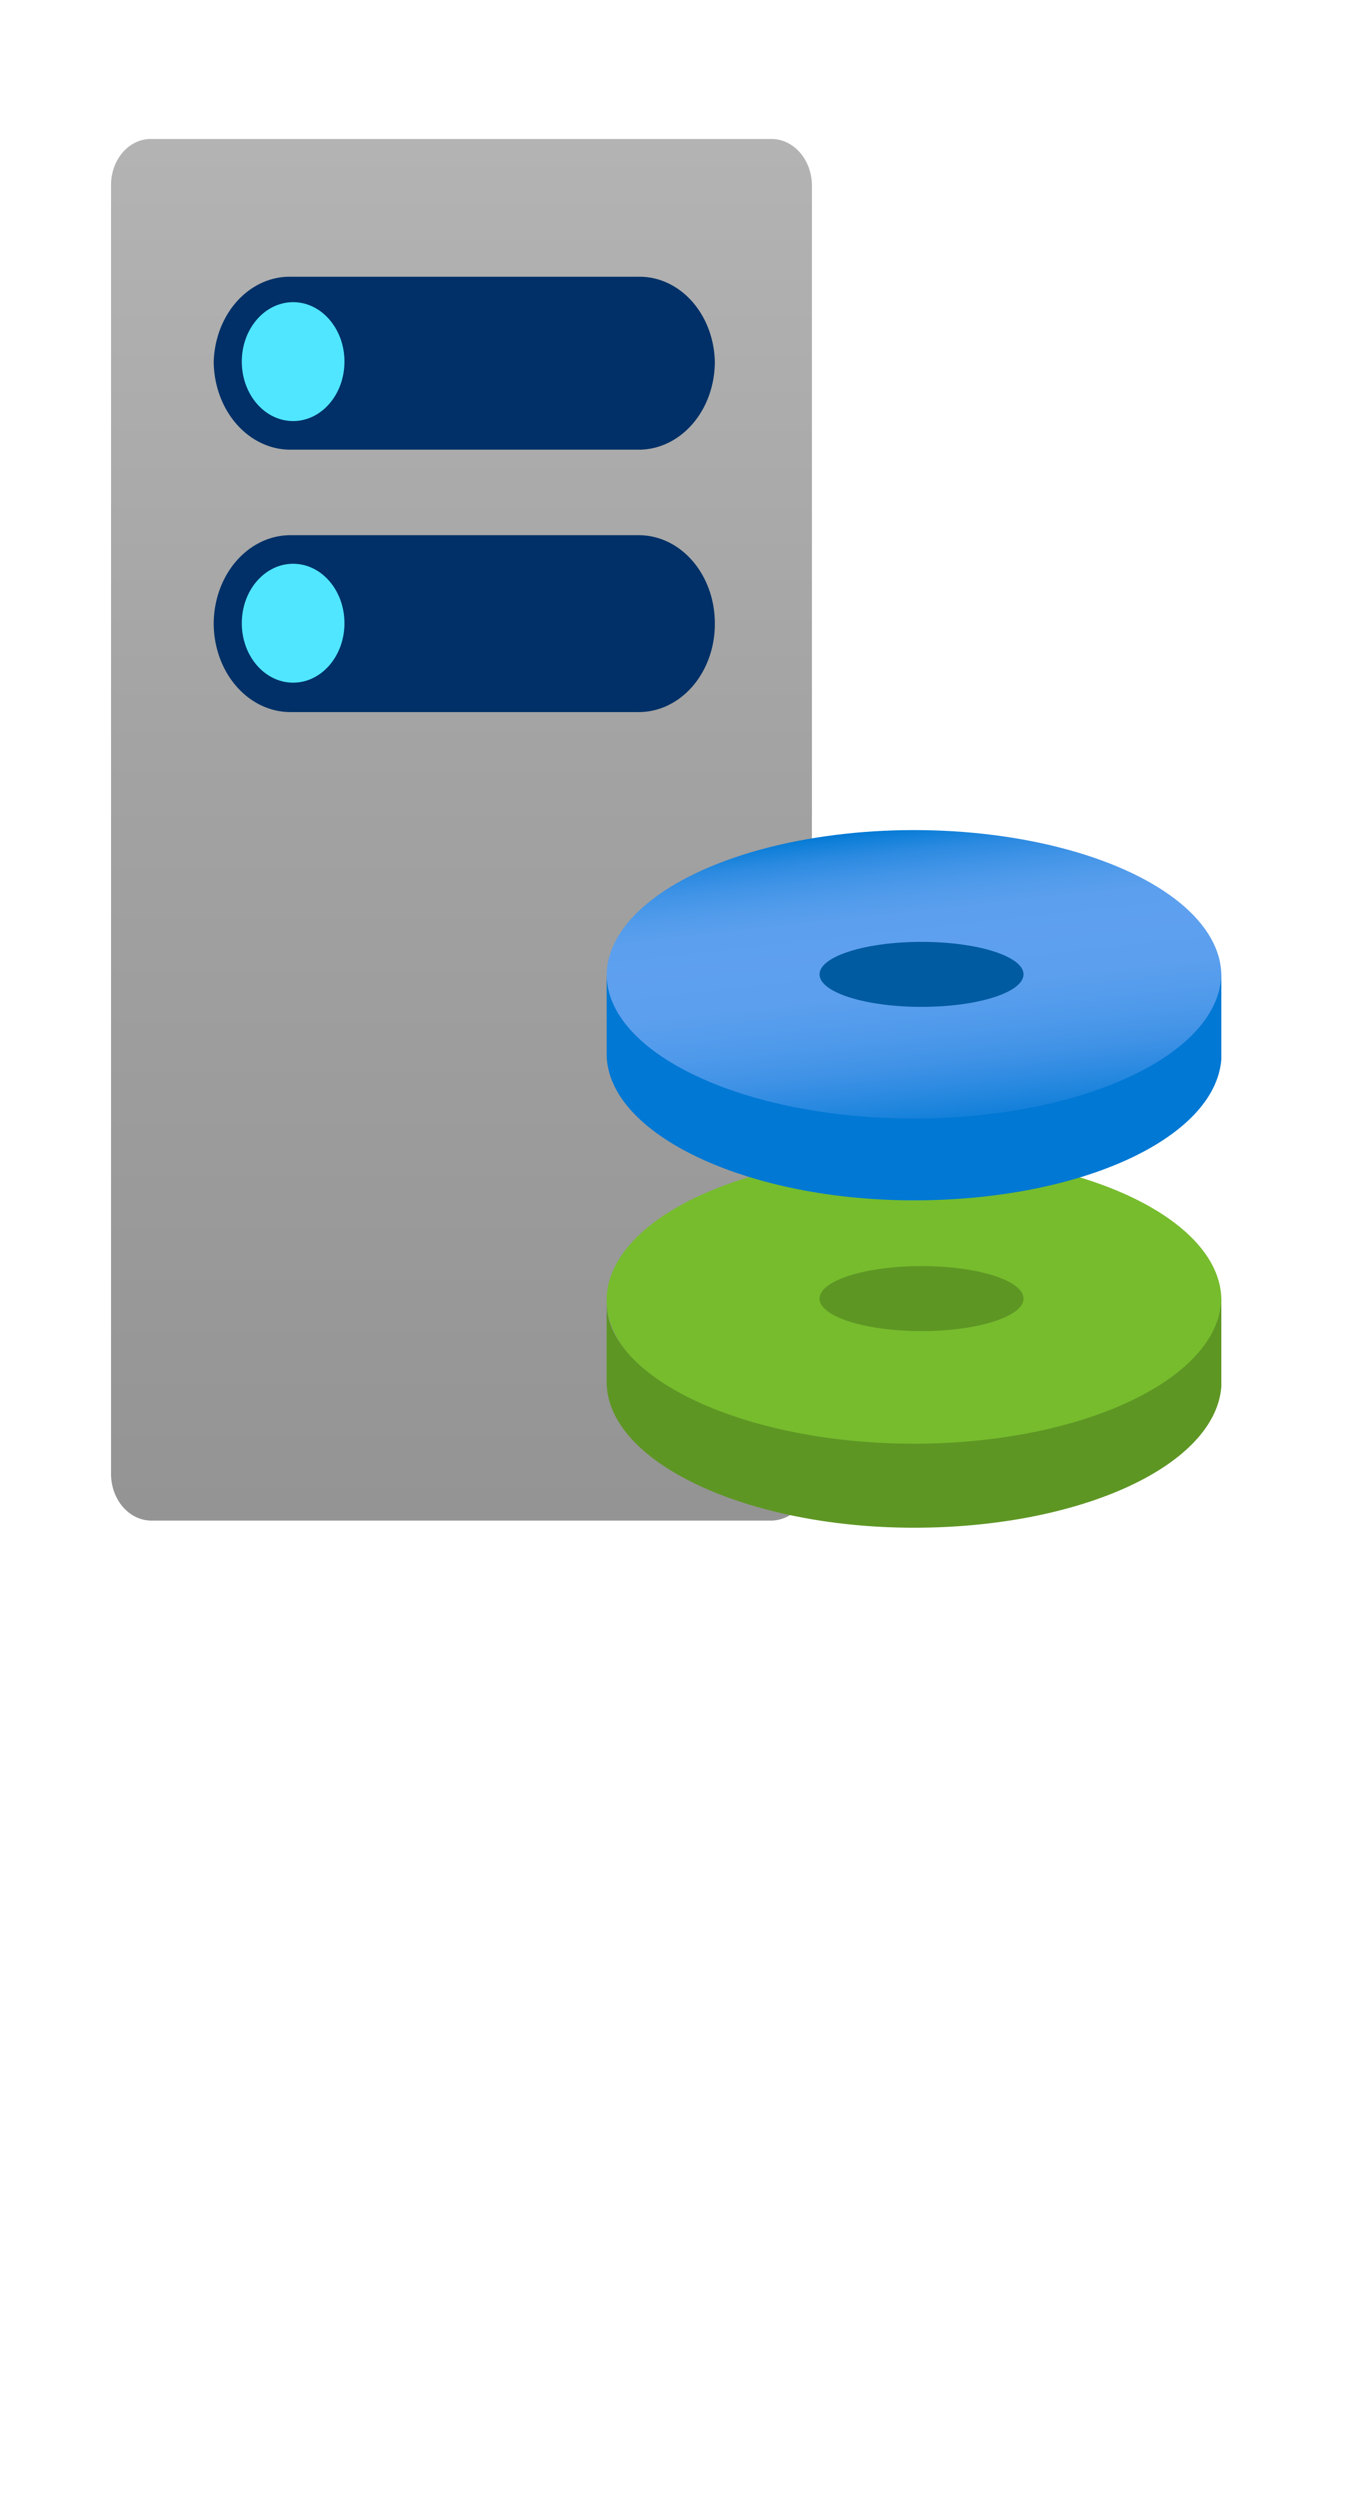 <?xml version="1.0" encoding="UTF-8" standalone="no"?>
<!DOCTYPE svg PUBLIC "-//W3C//DTD SVG 1.1//EN" "http://www.w3.org/Graphics/SVG/1.1/DTD/svg11.dtd">
<!-- Generated by Microsoft Visio, SVG Export Azure Stack Capacity.svg Page-1 -->
<svg xmlns="http://www.w3.org/2000/svg" xmlns:xlink="http://www.w3.org/1999/xlink" xmlns:ev="http://www.w3.org/2001/xml-events"
		width="0.768in" height="1.417in" viewBox="0 0 55.307 102.047" xml:space="preserve" color-interpolation-filters="sRGB"
		class="st9">
	<style type="text/css">
	<![CDATA[
		.st1 {fill:url(#grad0-7);stroke:none;stroke-linecap:butt;stroke-width:0.75}
		.st2 {fill:#003067;stroke:none;stroke-linecap:butt;stroke-width:0.75}
		.st3 {fill:#50e6ff;stroke:none;stroke-linecap:butt;stroke-width:0.75}
		.st4 {fill:#76bc2d;stroke:none;stroke-linecap:butt;stroke-width:0.75}
		.st5 {fill:#5e9624;stroke:none;stroke-linecap:butt;stroke-width:0.75}
		.st6 {fill:url(#grad0-23);stroke:none;stroke-linecap:butt;stroke-width:0.75}
		.st7 {fill:#005ba1;stroke:none;stroke-linecap:butt;stroke-width:0.75}
		.st8 {fill:#0078d4;stroke:none;stroke-linecap:butt;stroke-width:0.75}
		.st9 {fill:none;fill-rule:evenodd;font-size:12px;overflow:visible;stroke-linecap:square;stroke-miterlimit:3}
	]]>
	</style>

	<defs id="Patterns_And_Gradients">
		<linearGradient id="grad0-7" x1="0" y1="0" x2="1" y2="0" gradientTransform="rotate(-90 0.5 0.5)">
			<stop offset="0" stop-color="#949494" stop-opacity="1"/>
			<stop offset="0.53" stop-color="#a2a2a2" stop-opacity="1"/>
			<stop offset="1" stop-color="#b3b3b3" stop-opacity="1"/>
		</linearGradient>
		<linearGradient id="grad0-23" x1="0" y1="0" x2="1" y2="0" gradientTransform="rotate(76.669 0.5 0.5)">
			<stop offset="0" stop-color="#0078d4" stop-opacity="1"/>
			<stop offset="0.02" stop-color="#0d7ed8" stop-opacity="1"/>
			<stop offset="0.08" stop-color="#2b8ae0" stop-opacity="1"/>
			<stop offset="0.15" stop-color="#4194e7" stop-opacity="1"/>
			<stop offset="0.22" stop-color="#519beb" stop-opacity="1"/>
			<stop offset="0.29" stop-color="#5b9fee" stop-opacity="1"/>
			<stop offset="0.4" stop-color="#5ea0ef" stop-opacity="1"/>
			<stop offset="0.55" stop-color="#5b9fee" stop-opacity="1"/>
			<stop offset="0.68" stop-color="#509aeb" stop-opacity="1"/>
			<stop offset="0.8" stop-color="#3f92e6" stop-opacity="1"/>
			<stop offset="0.91" stop-color="#2688df" stop-opacity="1"/>
			<stop offset="0.99" stop-color="#127fd9" stop-opacity="1"/>
		</linearGradient>
	</defs>
	<g>
		<title>Page-1</title>
		<g id="group3613-1" transform="translate(4.535,-39.685)">
			<title>Azure Stack Capacity</title>
			<g id="group3614-2">
				<title>Sheet.3614</title>
				<g id="group3615-3" transform="translate(0,-0.291)">
					<title>Sheet.3615</title>
					<g id="shape3616-4">
						<title>Sheet.3616</title>
						<path d="M28.63 100.14 A1.678 1.942 0 0 1 26.98 102.05 L1.65 102.05 A1.65 1.909 0 0 1 0 100.14 L0
									 47.55 A1.622 1.877 0 0 1 1.65 45.65 L26.98 45.65 A1.65 1.909 0 0 1 28.63 47.55 L28.63
									 100.14 Z" class="st1"/>
					</g>
					<g id="shape3617-8" transform="translate(4.194,-33.006)">
						<title>Sheet.3617</title>
						<path d="M0 98.42 A3.132 3.624 0 0 1 3.13 94.83 L17.36 94.83 A3.104 3.592 0 0 1 20.47 98.42 A3.104
									 3.592 0 0 1 17.36 102.05 L3.13 102.05 A3.132 3.624 0 0 1 0 98.42 Z" class="st2"/>
					</g>
					<g id="shape3618-10" transform="translate(4.194,-43.717)">
						<title>Sheet.3618</title>
						<path d="M0 98.46 A3.104 3.592 0 0 1 3.13 94.99 L17.36 94.99 A3.076 3.559 0 0 1 20.47 98.46 A3.104
									 3.592 0 0 1 17.36 102.05 L3.13 102.05 A3.132 3.624 0 0 1 0 98.46 Z" class="st2"/>
					</g>
					<g id="shape3619-12" transform="translate(5.341,-44.882)">
						<title>Sheet.3619</title>
						<ellipse cx="2.097" cy="99.62" rx="2.097" ry="2.427" class="st3"/>
					</g>
					<g id="shape3620-14" transform="translate(5.341,-34.203)">
						<title>Sheet.3620</title>
						<ellipse cx="2.097" cy="99.62" rx="2.097" ry="2.427" class="st3"/>
					</g>
				</g>
				<g id="shape3621-16" transform="translate(20.244,-3.333)">
					<title>Sheet.3621</title>
					<ellipse cx="12.555" cy="96.093" rx="12.555" ry="5.954" class="st4"/>
				</g>
				<g id="shape3622-18" transform="translate(28.941,-8.025)">
					<title>Sheet.3622</title>
					<ellipse cx="4.166" cy="100.721" rx="4.166" ry="1.327" class="st5"/>
				</g>
				<g id="shape3623-20" transform="translate(20.244,-16.568)">
					<title>Sheet.3623</title>
					<ellipse cx="12.555" cy="96.093" rx="12.555" ry="5.954" class="st6"/>
				</g>
				<g id="shape3624-24" transform="translate(28.941,-21.26)">
					<title>Sheet.3624</title>
					<ellipse cx="4.166" cy="100.721" rx="4.166" ry="1.327" class="st7"/>
				</g>
				<g id="shape3625-26" transform="translate(20.244,0)">
					<title>Sheet.3625</title>
					<path d="M12.55 98.62 C19.49 98.62 25.11 95.93 25.11 92.63 L25.11 96.29 C24.86 99.52 19.35 102.05 12.55 102.05
								 C5.76 102.05 0 99.39 0 96.09 L0 92.86 C0 95.93 5.62 98.62 12.55 98.62 Z" class="st5"/>
				</g>
				<g id="shape3626-28" transform="translate(20.244,-13.364)">
					<title>Sheet.3626</title>
					<path d="M12.55 98.71 C19.49 98.71 25.11 96.06 25.11 92.76 L25.11 96.29 C24.86 99.52 19.35 102.05 12.55 102.05
								 C5.76 102.05 0 99.36 0 96.06 L0 92.82 C0 96.06 5.62 98.71 12.55 98.71 Z" class="st8"/>
				</g>
			</g>
		</g>
	</g>
</svg>
